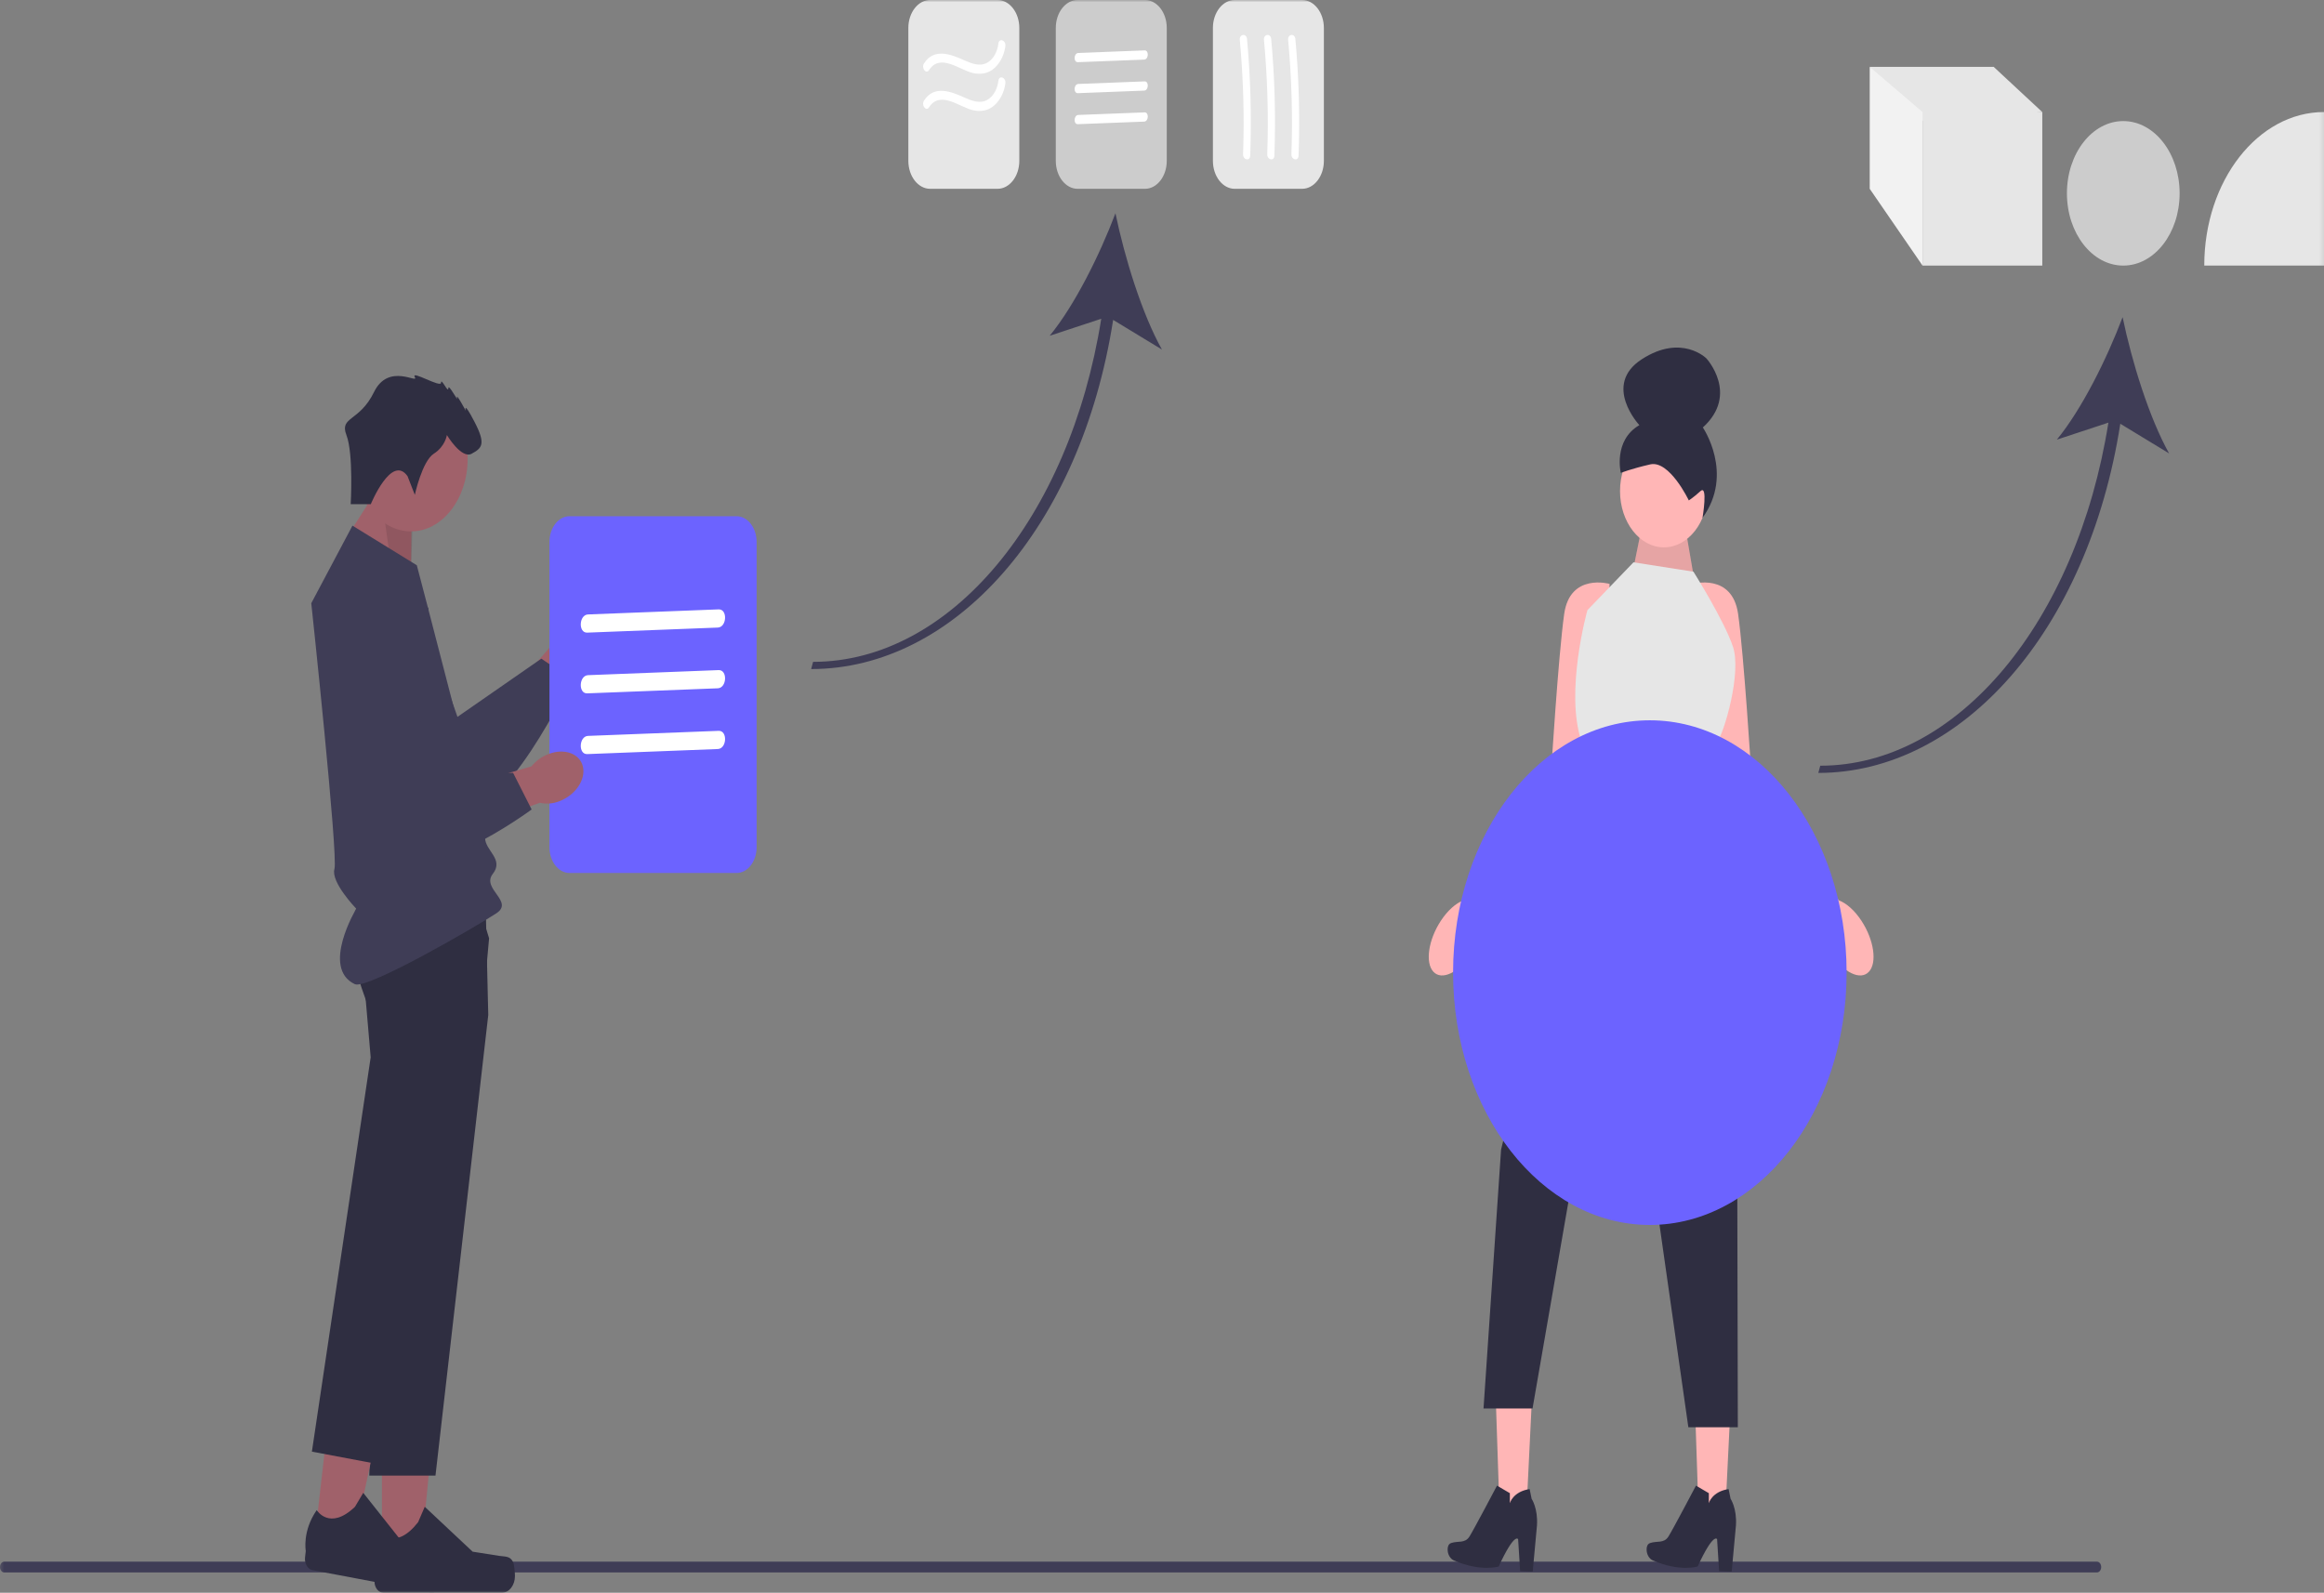 <svg xmlns="http://www.w3.org/2000/svg" xmlns:xlink="http://www.w3.org/1999/xlink" width="496" height="340" viewBox="0 0 496 340">
  <rect x="0" y="0" width="496" height="340" fill="#808080" stroke="none"/>
  <defs>
    <rect id="rect-1" width="496" height="340" x="0" y="0"/>
    <mask id="mask-2" maskContentUnits="userSpaceOnUse" maskUnits="userSpaceOnUse">
      <rect width="496" height="340" x="0" y="0" fill="black"/>
      <use fill="white" xlink:href="#rect-1"/>
    </mask>
  </defs>
  <g>
    <use fill="none" xlink:href="#rect-1"/>
    <g mask="url(#mask-2)">
      <path fill="rgb(230,230,230)" fill-rule="evenodd" d="M212.895 40.306h-14.377c-2.566 0-4.654-2.678-4.654-5.97V5.97C193.864 2.678 195.952 0 198.518 0h14.377c2.566 0 4.654 2.678 4.654 5.97v28.366c0 3.292-2.088 5.97-4.654 5.97v0z"/>
      <path fill="rgb(204,204,204)" fill-rule="evenodd" d="M244.364 40.306h-14.377c-2.566 0-4.654-2.678-4.654-5.97V5.97C225.332 2.678 227.42 0 229.987 0h14.377c2.566 0 4.654 2.678 4.654 5.97v28.366c0 3.292-2.088 5.97-4.654 5.97v0z"/>
      <path fill="rgb(230,230,230)" fill-rule="evenodd" d="M277.896 40.306H263.519c-2.566 0-4.654-2.678-4.654-5.97V5.97C258.864 2.678 260.953 0 263.519 0h14.377c2.566 0 4.654 2.678 4.654 5.97v28.366c0 3.292-2.088 5.97-4.654 5.97v0z"/>
      <path fill="rgb(160,97,106)" fill-rule="evenodd" d="M120.619 132.365c2.491-3.252 5.819-4.239 7.432-2.205 1.613 2.034.901 6.318-1.591 9.571-.982 1.317-2.195 2.313-3.539 2.905l-10.691 13.608-4.872-6.571 11.057-12.717c.438-1.734 1.194-3.308 2.204-4.59h0z"/>
      <path fill="rgb(63,61,86)" fill-rule="evenodd" d="M86.426 121.133l11.21 31.897 17.9-12.428 6.406 4.361s-14.633 31.379-24.652 27.807c-10.019-3.572-27.811-35.961-24.605-45.957 3.206-9.996 13.741-5.68 13.741-5.68z"/>
      <path fill="rgb(230,230,230)" fill-rule="evenodd" d="M399.046 14.278h26.461l10.366 9.64-27.027 1.928"/>
      <path fill="rgb(63,61,86)" fill-rule="evenodd" d="M0 334.516c0 .636.398 1.147.894 1.147h446.658c.496 0 .894-.511.894-1.147 0-.636-.398-1.147-.894-1.147H.894c-.496 0-.894.511-.894 1.147z"/>
      <path fill="rgb(63,61,86)" fill-rule="evenodd" d="M452.527 90.462l10.413 6.327c-4.271-7.646-7.952-19.586-9.922-29.088-3.336 8.851-8.714 19.68-14.037 26.149l11.006-3.632c-6.782 42.632-32.29 73.238-61.5 73.238l-.413 1.54c30.511-0 57.529-30.182 64.453-74.535v0z"/>
      <path fill="rgb(63,61,86)" fill-rule="evenodd" d="M237.574 68.289l10.413 6.327c-4.271-7.646-7.952-19.586-9.922-29.088-3.336 8.851-8.714 19.68-14.037 26.149l11.006-3.632c-6.782 42.632-32.29 73.238-61.5 73.238l-.413 1.54c30.511-0 57.529-30.182 64.453-74.535v0z"/>
      <g>
        <path fill="rgb(255,182,182)" fill-rule="evenodd" d="M397.296 196.583c-1.478-2.258-3.248-3.792-4.837-4.383l-18.694-27.106s-1.561-25.232-2.81-34.043c-1.249-8.811-9.68-6.408-9.68-6.408l.937 25.232 5.308 27.235 21.875 23.821c.382.893.85 1.785 1.411 2.642 2.661 4.066 6.272 5.797 8.064 3.867 1.792-1.93 1.088-6.791-1.574-10.856l-0.0 0z"/>
        <path fill="rgb(255,182,182)" fill-rule="evenodd" d="M307.498 196.583c1.478-2.258 3.248-3.792 4.837-4.383l18.694-27.106s1.561-25.232 2.81-34.043c1.249-8.811 9.68-6.408 9.68-6.408l-.937 25.232-5.308 27.235-21.875 23.821c-.382.893-.85 1.785-1.411 2.642-2.661 4.066-6.272 5.797-8.064 3.867-1.792-1.93-1.088-6.791 1.574-10.856l0.0 0z"/>
        <path fill="rgb(255,182,182)" fill-rule="evenodd" d="M348.628 121.238l2.169-10.693 8.448-.521 2.528 14.74-13.144-3.526z"/>
        <g opacity=".1">
          <path fill="rgb(0,0,0)" fill-rule="evenodd" d="M348.628 121.238l2.169-10.693 8.448-.521 2.528 14.74-13.144-3.526z"/>
        </g>
        <g>
          <path fill="rgb(255,182,182)" fill-rule="evenodd" d="M327.056 296.42l-7.912-.58 1.038 31.147 5.362.393 1.513-30.961z"/>
          <path fill="rgb(47,46,65)" fill-rule="evenodd" d="M319.495 317.139l2.747 1.608-.004 2.136s.663-2.472 4.221-3.012l.425 2.071s1.38 2.032 1.143 5.706l-.906 9.841-2.683-.079-.433-6.848s-.739-1.554-4.144 5.83c0 0-3.751 1.212-9.558-1.285-.798-.343-1.353-1.299-1.342-2.379.006-.596.187-1.147.77-1.344 1.483-.503 2.931.135 3.889-1.383.958-1.518 5.876-10.861 5.876-10.861v-0z"/>
        </g>
        <g>
          <path fill="rgb(255,182,182)" fill-rule="evenodd" d="M369.522 296.42l-7.912-.58 1.038 31.147 5.362.393 1.513-30.961z"/>
          <path fill="rgb(47,46,65)" fill-rule="evenodd" d="M361.961 317.139l2.747 1.608-.004 2.136s.663-2.472 4.221-3.012l.425 2.071s1.38 2.032 1.143 5.706l-.906 9.841-2.683-.079-.433-6.848s-.739-1.554-4.144 5.83c0 0-3.751 1.212-9.558-1.285-.798-.343-1.353-1.299-1.342-2.379.006-.596.187-1.147.77-1.344 1.483-.503 2.931.135 3.889-1.383.958-1.518 5.876-10.861 5.876-10.861v-0z"/>
        </g>
        <ellipse cx="355.123" cy="104.827" fill="rgb(255,182,182)" rx="9.368" ry="12.016"/>
        <path fill="rgb(47,46,65)" fill-rule="evenodd" d="M360.435 106.824s-4.119-8.644-8.241-7.69c-4.123.954-6.272 1.815-6.272 1.815s-1.679-6.892 3.958-10.198c0 0-7.977-8.566.525-14.064 8.501-5.498 13.791-.17 13.791-.17s7.036 7.654-.765 14.737c0 0 6.752 9.865-.068 19.289 0 0 1.204-7.176-.434-5.705-1.638 1.471-2.494 1.984-2.494 1.984h-0z"/>
        <path fill="rgb(230,230,230)" fill-rule="evenodd" d="M361.43 122.039l-12.802-2.003-9.836 10.213s-4.892 17.482-1.249 28.036c.087.253.156 17.823.156 17.823h27.2s-.026-11.959 1.013-16.29c.148-.619.319-1.082.514-1.332 1.561-2.003 5.308-14.819 3.435-20.426-1.873-5.607-8.431-16.02-8.431-16.02v-0z"/>
        <path fill="rgb(47,46,65)" fill-rule="evenodd" d="M337.543 175.307l-17.174 70.089-3.747 55.27h10.46l8.899-51.265 12.255-29.676 12.1 84.946h10.559l-.254-114.947-5.764-14.418h-27.334z"/>
        <ellipse cx="352.118" cy="207.626" fill="rgb(108,99,255)" rx="41.994" ry="53.864"/>
      </g>
      <g>
        <path fill="rgb(160,97,106)" fill-rule="evenodd" d="M81.511 333.716l8.174-.001 3.888-40.439-12.064.001.002 40.439z"/>
        <path fill="rgb(47,46,65)" fill-rule="evenodd" d="M109.515 333.478c.255.55.389 2.324.389 2.964 0 1.965-1.242 3.558-2.774 3.558H81.817c-1.045 0-1.893-1.087-1.893-2.428v-1.352s-1.252-4.063 1.326-9.07c0 0 3.204 3.921 7.992-2.22l1.412-3.281 10.22 9.587 5.665.894c1.239.196 2.338-.03 2.976 1.347h0l0.0 0z"/>
      </g>
      <path fill="rgb(160,97,106)" fill-rule="evenodd" d="M87.696 123.18l.165-14.141-6.798-5.436-7.392 11.599 14.026 7.978z"/>
      <g opacity=".1">
        <path fill="rgb(0,0,0)" fill-rule="evenodd" d="M87.696 123.18l.44-13.788-7.073-5.788 2.403 17.064 4.23 2.513z"/>
      </g>
      <ellipse cx="87.717" cy="97.931" fill="rgb(160,97,106)" rx="12.091" ry="15.508"/>
      <path fill="rgb(47,46,65)" fill-rule="evenodd" d="M104.206 216.684l-11.263 98.308H78.812l1.879-56.117.989-29.506-2.868-14.045s-1.308-3.122-2.409-6.906c-1.242-4.271-2.222-9.39-.766-11.818.536-.895 1.928-1.557 3.821-2.051 1.157-.303 2.503-.539 3.956-.722 8.357-1.061 20.243-.398 20.243-.398l.302 12.791.168 7.142.08 3.323-0-0z"/>
      <g>
        <path fill="rgb(160,97,106)" fill-rule="evenodd" d="M67.113 328.908l8.087 1.524 8.433-39.284-11.935-2.25-4.584 40.009z"/>
        <path fill="rgb(47,46,65)" fill-rule="evenodd" d="M94.846 333.897c.189.591.121 2.372.049 3.005-.223 1.944-1.632 3.289-3.148 3.003l-25.044-4.723c-1.034-.195-1.749-1.428-1.597-2.755l.153-1.337s-.778-4.253 2.34-8.726c0 0 2.725 4.477 8.159-.706l1.769-2.982L86.551 330.068l5.503 1.942c1.204.425 2.317.406 2.791 1.888l0.0 0.0 0-0z"/>
      </g>
      <path fill="rgb(47,46,65)" fill-rule="evenodd" d="M104.384 200.289l-1.545 17.065-8.425 35.96-13.869 59.202-13.979-2.635 12.546-84.177-1.242-14.434s-.405-1.435-.868-3.535c-.921-4.155-2.075-10.923-.805-14.375.172-.469.387-.876.653-1.206.5-.621 1.515-.999 2.875-1.199 5.686-.824 17.396 1.533 22.607 2.691l2.051 6.643 0.0 0z"/>
      <path fill="rgb(63,61,86)" fill-rule="evenodd" d="M75.225 112.21l13.735 8.457s14.56 55.32 14.56 58.139c0 2.819 4.121 4.581 1.648 7.752-2.472 3.171 4.602 5.857.79 8.39-3.812 2.533-27.59 16.389-30.234 15.139-7.292-3.446.309-16.109.309-16.109s-5.478-5.659-4.654-8.477c.824-2.819-4.945-56.73-4.945-56.73l8.791-16.561h0z"/>
      <path fill="rgb(47,46,65)" fill-rule="evenodd" d="M86.979 101.645l1.555 3.989s1.555-7.181 4.043-8.777c2.488-1.596 2.799-3.989 2.799-3.989s3.11 5.186 5.287 3.989c2.177-1.197 3.11-1.995.622-6.782-2.488-4.787-1.866-2.394-1.866-2.394s-2.177-3.989-1.866-2.793c.311 1.197-1.866-3.192-1.866-1.995 0 1.197-1.555-2.394-1.555-1.197 0 1.197-6.531-2.793-5.598-1.197.933 1.596-5.598-3.192-8.709 3.192-3.11 6.383-7.423 5.203-5.889 9.184 1.534 3.981.912 14.752.912 14.752h4.289s4.419-10.771 7.84-5.984l0-0z"/>
      <rect width="25.554" height="32.777" x="410.32" y="23.918" fill="rgb(230,230,230)" rx="0" ry="0"/>
      <path fill="rgb(230,230,230)" fill-rule="evenodd" d="M496 23.918h0v32.777h-25.554v-0c0-18.09 11.45-32.777 25.554-32.777z"/>
      <ellipse cx="453.16" cy="41.271" fill="rgb(204,204,204)" rx="12.025" ry="15.424"/>
      <path fill="rgb(242,242,242)" fill-rule="evenodd" d="M410.319 23.918l-11.274-9.64v26.029l11.274 16.388"/>
      <path fill="rgb(255,255,255)" fill-rule="evenodd" d="M230.048 13.274l14.137-.548c.982-.038 1.076-2.008.085-1.97l-14.137.548c-.982.038-1.076 2.008-.085 1.97z"/>
      <path fill="rgb(255,255,255)" fill-rule="evenodd" d="M230.048 19.891l14.137-.548c.982-.038 1.076-2.008.085-1.97l-14.137.548c-.982.038-1.076 2.008-.085 1.97z"/>
      <path fill="rgb(255,255,255)" fill-rule="evenodd" d="M230.048 26.508l14.137-.548c.982-.038 1.076-2.008.085-1.97l-14.137.548c-.982.038-1.076 2.008-.085 1.97z"/>
      <path fill="rgb(255,255,255)" fill-rule="evenodd" d="M198.294 14.951c2.343-3.66 6.582.013 9.339.633 1.613.363 3.277.171 4.639-1.083 1.206-1.11 2.071-2.782 2.3-4.674.151-1.25-1.34-1.788-1.492-.528-.215 1.78-1.071 3.339-2.372 4.079-1.571.893-3.373.174-4.901-.509-2.725-1.216-6.405-2.761-8.606.678-.627.98.462 2.392 1.094 1.404l0.0 0z"/>
      <path fill="rgb(255,255,255)" fill-rule="evenodd" d="M198.294 22.892c2.343-3.66 6.582.013 9.339.633 1.613.363 3.277.171 4.639-1.083 1.206-1.11 2.071-2.782 2.3-4.674.151-1.25-1.34-1.788-1.492-.528-.215 1.78-1.071 3.339-2.372 4.079-1.571.893-3.373.174-4.901-.509-2.725-1.216-6.405-2.761-8.606.678-.627.98.462 2.392 1.094 1.404l0.0 0z"/>
      <path fill="rgb(108,99,255)" fill-rule="evenodd" d="M157.202 186.356h-35.656c-2.359 0-4.279-2.462-4.279-5.489V115.687c0-3.027 1.919-5.489 4.279-5.489h35.656c2.359 0 4.279 2.462 4.279 5.489v65.181c0 3.027-1.919 5.489-4.279 5.489z"/>
      <path fill="rgb(255,255,255)" fill-rule="evenodd" d="M264.607 8.523c.745 8.088.987 16.246.697 24.381-.045 1.261 1.482 1.597 1.527.321.297-8.316.077-16.646-.685-24.914-.117-1.266-1.656-1.062-1.539.211z"/>
      <path fill="rgb(255,255,255)" fill-rule="evenodd" d="M269.766 8.523c.745 8.088.987 16.246.697 24.381-.045 1.261 1.482 1.597 1.527.321.297-8.316.077-16.646-.685-24.914-.117-1.266-1.656-1.062-1.539.211z"/>
      <path fill="rgb(255,255,255)" fill-rule="evenodd" d="M274.925 8.523c.745 8.088.987 16.246.697 24.381-.045 1.261 1.482 1.597 1.527.321.297-8.316.077-16.646-.685-24.914-.117-1.266-1.656-1.062-1.539.211z"/>
      <g>
        <path fill="rgb(160,97,106)" fill-rule="evenodd" d="M117.078 160.956c3.409-1.292 6.692-.083 7.332 2.7.641 2.783-1.604 6.085-5.014 7.377-1.357.54-2.795.655-4.193.336l-14.497 5.239-1.772-8.779 14.48-4.233c1.039-1.243 2.296-2.148 3.664-2.641l0.0 0z"/>
        <path fill="rgb(63,61,86)" fill-rule="evenodd" d="M91.436 129.845l-2.272 34.867 20.353.281 3.95 7.802s-24.669 18.321-32.077 8.96c-7.407-9.362-10.703-48.757-4.118-55.5 6.586-6.743 14.163 3.591 14.163 3.591h-0z"/>
      </g>
      <path fill="rgb(255,255,255)" fill-rule="evenodd" d="M125.33 135.047l27.873-1.081c1.936-.075 2.122-3.959.168-3.883l-27.873 1.081c-1.936.075-2.122 3.959-.168 3.883z"/>
      <path fill="rgb(255,255,255)" fill-rule="evenodd" d="M125.33 148.011l27.873-1.081c1.936-.075 2.122-3.959.168-3.883l-27.873 1.081c-1.936.075-2.122 3.959-.168 3.883z"/>
      <path fill="rgb(255,255,255)" fill-rule="evenodd" d="M125.33 160.976l27.873-1.081c1.936-.075 2.122-3.959.168-3.883l-27.873 1.081c-1.936.075-2.122 3.959-.168 3.883z"/>
    </g>
  </g>
</svg>

